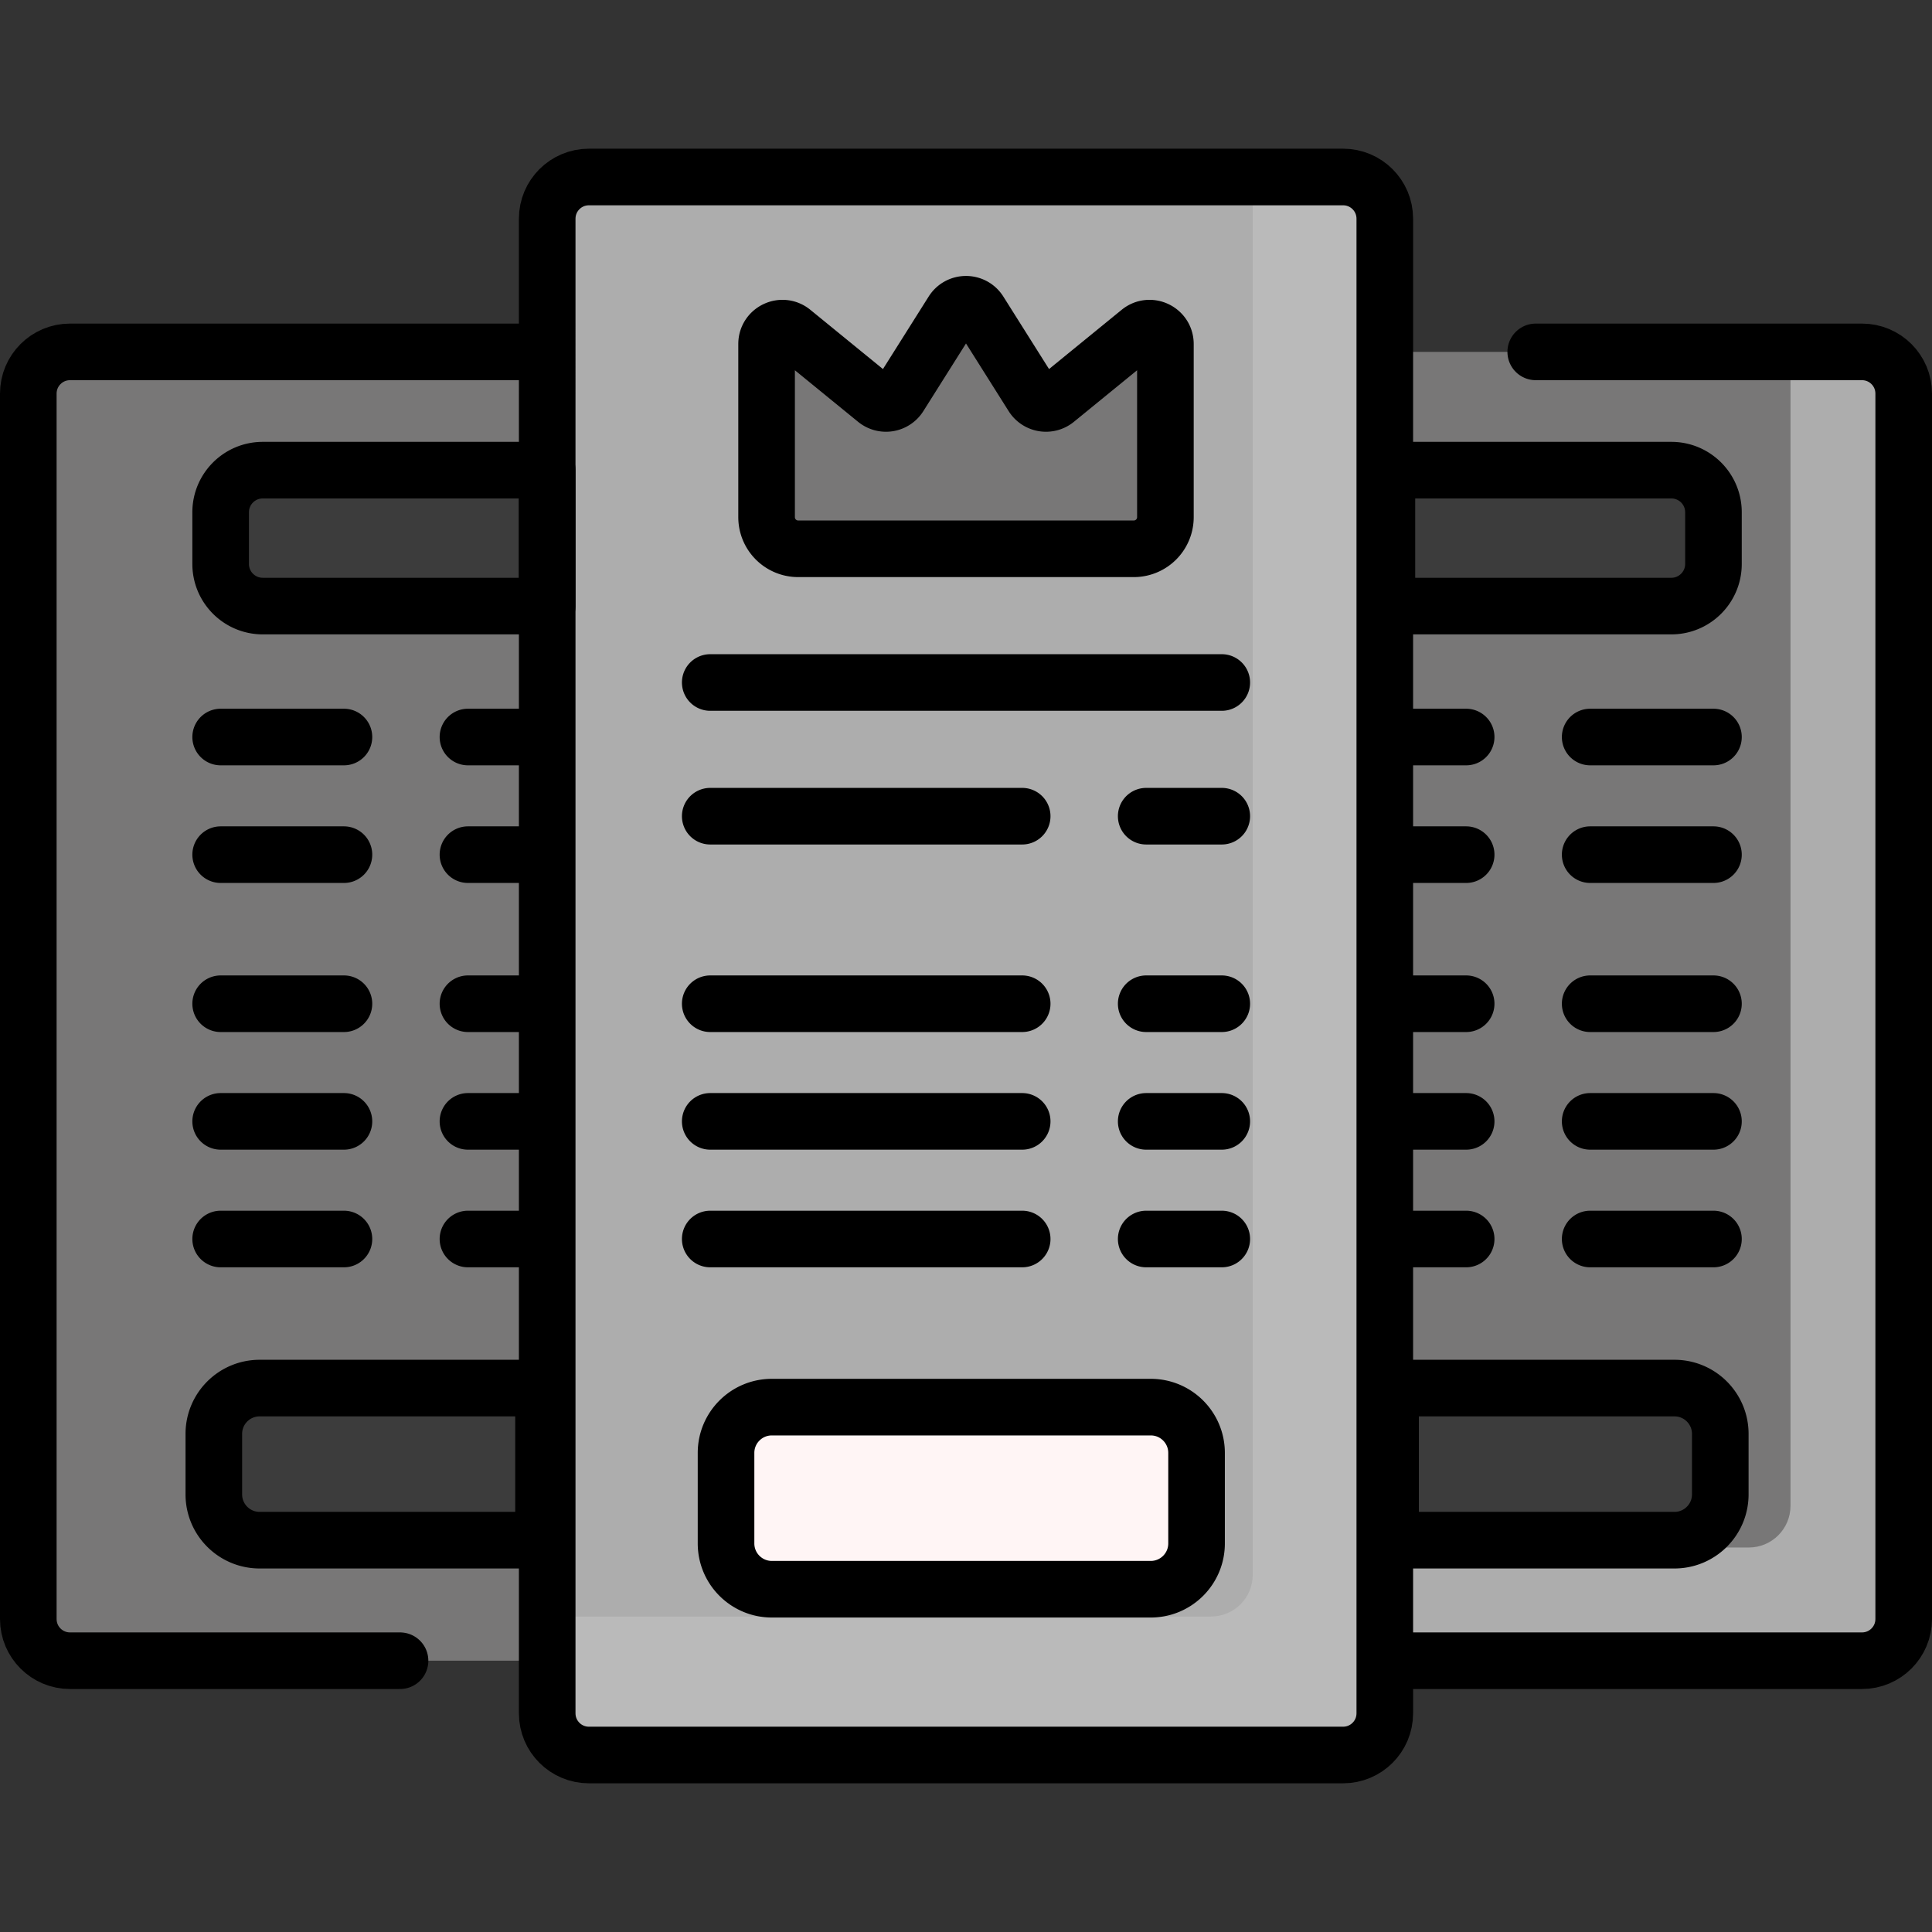 <svg xmlns="http://www.w3.org/2000/svg" version="1.1" xmlns:xlink="http://www.w3.org/1999/xlink" width="512" height="512" x="0" y="0" viewBox="0 0 512 512" style="enable-background:new 0 0 512 512" xml:space="preserve" class=""><rect x="0" y="0" width="512" height="512" fill="#333333" stroke="none"/><g><path d="M355.939 465.095H156.061c-6.101 0-11.047-4.946-11.047-11.047V57.952c0-6.101 4.946-11.047 11.047-11.047h199.877c6.101 0 11.047 4.946 11.047 11.047v396.097c.001 6.101-4.945 11.046-11.046 11.046z" style="" fill="#adadad" data-original="#00dcfc" class="" opacity="1"></path><path d="M18.547 440.107h126.467V93.253H18.547C12.446 93.253 7.5 98.199 7.5 104.3v324.76c0 6.101 4.946 11.047 11.047 11.047z" style="" fill="#787777" data-original="#ffd250" class="" opacity="1"></path><path d="M493.453 440.107H366.986V93.253h126.467c6.101 0 11.047 4.946 11.047 11.047v324.76c0 6.101-4.946 11.047-11.047 11.047z" style="" fill="#787777" data-original="#ffa4d1" class="" opacity="1"></path><path d="M355.939 46.905h-23.953v370.443c0 6.101-4.946 11.047-11.047 11.047H145.014v25.654c0 6.101 4.946 11.047 11.047 11.047h199.877c6.101 0 11.047-4.946 11.047-11.047V57.952c.001-6.101-4.945-11.047-11.046-11.047z" style="" fill="#bababa" data-original="#00d1fd" class="" opacity="1"></path><path d="M493.453 93.253H474.5V399.06c0 6.101-4.946 11.047-11.047 11.047h-96.467v30h126.467c6.101 0 11.047-4.946 11.047-11.047V104.3c0-6.101-4.946-11.047-11.047-11.047z" style="" fill="#adadad" data-original="#ff7bba" class="" opacity="1"></path><path d="M304.965 372.904H204.542c-6.702 0-12.135 5.433-12.135 12.135v23.986c0 6.702 5.433 12.135 12.135 12.135h100.423c6.702 0 12.135-5.433 12.135-12.135v-23.986c0-6.702-5.433-12.135-12.135-12.135z" style="" fill="#fff5f5" data-original="#fff5f5" class=""></path><path d="M144.038 367.857H68.802c-6.702 0-12.135 5.433-12.135 12.135v16.035c0 6.702 5.433 12.135 12.135 12.135h75.236v-40.305z" style="" fill="#3c3c3c" data-original="#00d8a2" class="" opacity="1"></path><path d="m273.651 104.96-14.1-22.37c-1.647-2.612-5.455-2.612-7.102 0l-14.101 22.37a4.197 4.197 0 0 1-6.204 1.014l-22.139-18.062c-2.742-2.237-6.851-.286-6.851 3.252v45.898a8.375 8.375 0 0 0 8.375 8.375h88.941a8.375 8.375 0 0 0 8.375-8.375V91.164c0-3.538-4.109-5.489-6.851-3.252l-22.139 18.062a4.198 4.198 0 0 1-6.204-1.014z" style="" fill="#787777" data-original="#ffd250" class="" opacity="1"></path><path d="M145.014 160.617H69.635c-6.163 0-11.16-4.996-11.16-11.16v-13.7c0-6.163 4.996-11.16 11.16-11.16h75.379v36.02z" style="" fill="#3c3c3c" data-original="#00d8a2" class="" opacity="1"></path><path d="M368.52 367.857h75.236c6.702 0 12.135 5.433 12.135 12.135v16.035c0 6.702-5.433 12.135-12.135 12.135H368.52v-40.305zM367.544 160.617h75.379c6.163 0 11.16-4.996 11.16-11.16v-13.7c0-6.163-4.996-11.16-11.16-11.16h-75.379v36.02z" style="" fill="#3c3c3c" data-original="#0094ff" class="" opacity="1"></path><path d="M355.939 465.095H156.061c-6.101 0-11.047-4.946-11.047-11.047V57.952c0-6.101 4.946-11.047 11.047-11.047h199.877c6.101 0 11.047 4.946 11.047 11.047v396.097c.001 6.101-4.945 11.046-11.046 11.046zM142.014 93.253H18.547C12.446 93.253 7.5 98.199 7.5 104.3v324.76c0 6.101 4.946 11.047 11.047 11.047h87.467M406.986 93.253h86.467c6.101 0 11.047 4.946 11.047 11.047v324.76c0 6.101-4.946 11.047-11.047 11.047H369.986" style="stroke-width:15;stroke-linecap:round;stroke-linejoin:round;stroke-miterlimit:10;" fill="none" stroke="#000000" stroke-width="15" stroke-linecap="round" stroke-linejoin="round" stroke-miterlimit="10" data-original="#000000" class=""></path><path d="M304.965 372.904H204.542c-6.702 0-12.135 5.433-12.135 12.135v23.986c0 6.702 5.433 12.135 12.135 12.135h100.423c6.702 0 12.135-5.433 12.135-12.135v-23.986c0-6.702-5.433-12.135-12.135-12.135zM144.038 367.857H68.802c-6.702 0-12.135 5.433-12.135 12.135v16.035c0 6.702 5.433 12.135 12.135 12.135h75.236v-40.305zM188.219 180.868h135.562M188.219 216.299h82.67M303.755 216.299h20.026M188.219 266h82.67M303.755 266h20.026M188.219 297.174h82.67M303.755 297.174h20.026M188.219 328.348h82.67M303.755 328.348h20.026M58.476 266h32.67M124.012 266h20.026M58.476 297.174h32.67M124.012 297.174h20.026M58.476 328.348h32.67M124.012 328.348h20.026M58.476 195.318h32.67M124.012 195.318h20.026M58.476 226.492h32.67M124.012 226.492h20.026M273.651 104.96l-14.1-22.37c-1.647-2.612-5.455-2.612-7.102 0l-14.101 22.37a4.197 4.197 0 0 1-6.204 1.014l-22.139-18.062c-2.742-2.237-6.851-.286-6.851 3.252v45.898a8.375 8.375 0 0 0 8.375 8.375h88.941a8.375 8.375 0 0 0 8.375-8.375V91.164c0-3.538-4.109-5.489-6.851-3.252l-22.139 18.062a4.198 4.198 0 0 1-6.204-1.014zM145.014 160.617H69.635c-6.163 0-11.16-4.996-11.16-11.16v-13.7c0-6.163 4.996-11.16 11.16-11.16h75.379v36.02zM368.52 367.857h75.236c6.702 0 12.135 5.433 12.135 12.135v16.035c0 6.702-5.433 12.135-12.135 12.135H368.52v-40.305zM454.083 266h-32.671M388.546 266H368.52M454.083 297.174h-32.671M388.546 297.174H368.52M454.083 328.348h-32.671M388.546 328.348H368.52M454.083 195.318h-32.671M388.546 195.318H368.52M454.083 226.492h-32.671M388.546 226.492H368.52M367.544 160.617h75.379c6.163 0 11.16-4.996 11.16-11.16v-13.7c0-6.163-4.996-11.16-11.16-11.16h-75.379v36.02z" style="stroke-width:15;stroke-linecap:round;stroke-linejoin:round;stroke-miterlimit:10;" fill="none" stroke="#000000" stroke-width="15" stroke-linecap="round" stroke-linejoin="round" stroke-miterlimit="10" data-original="#000000" class=""></path></g></svg>